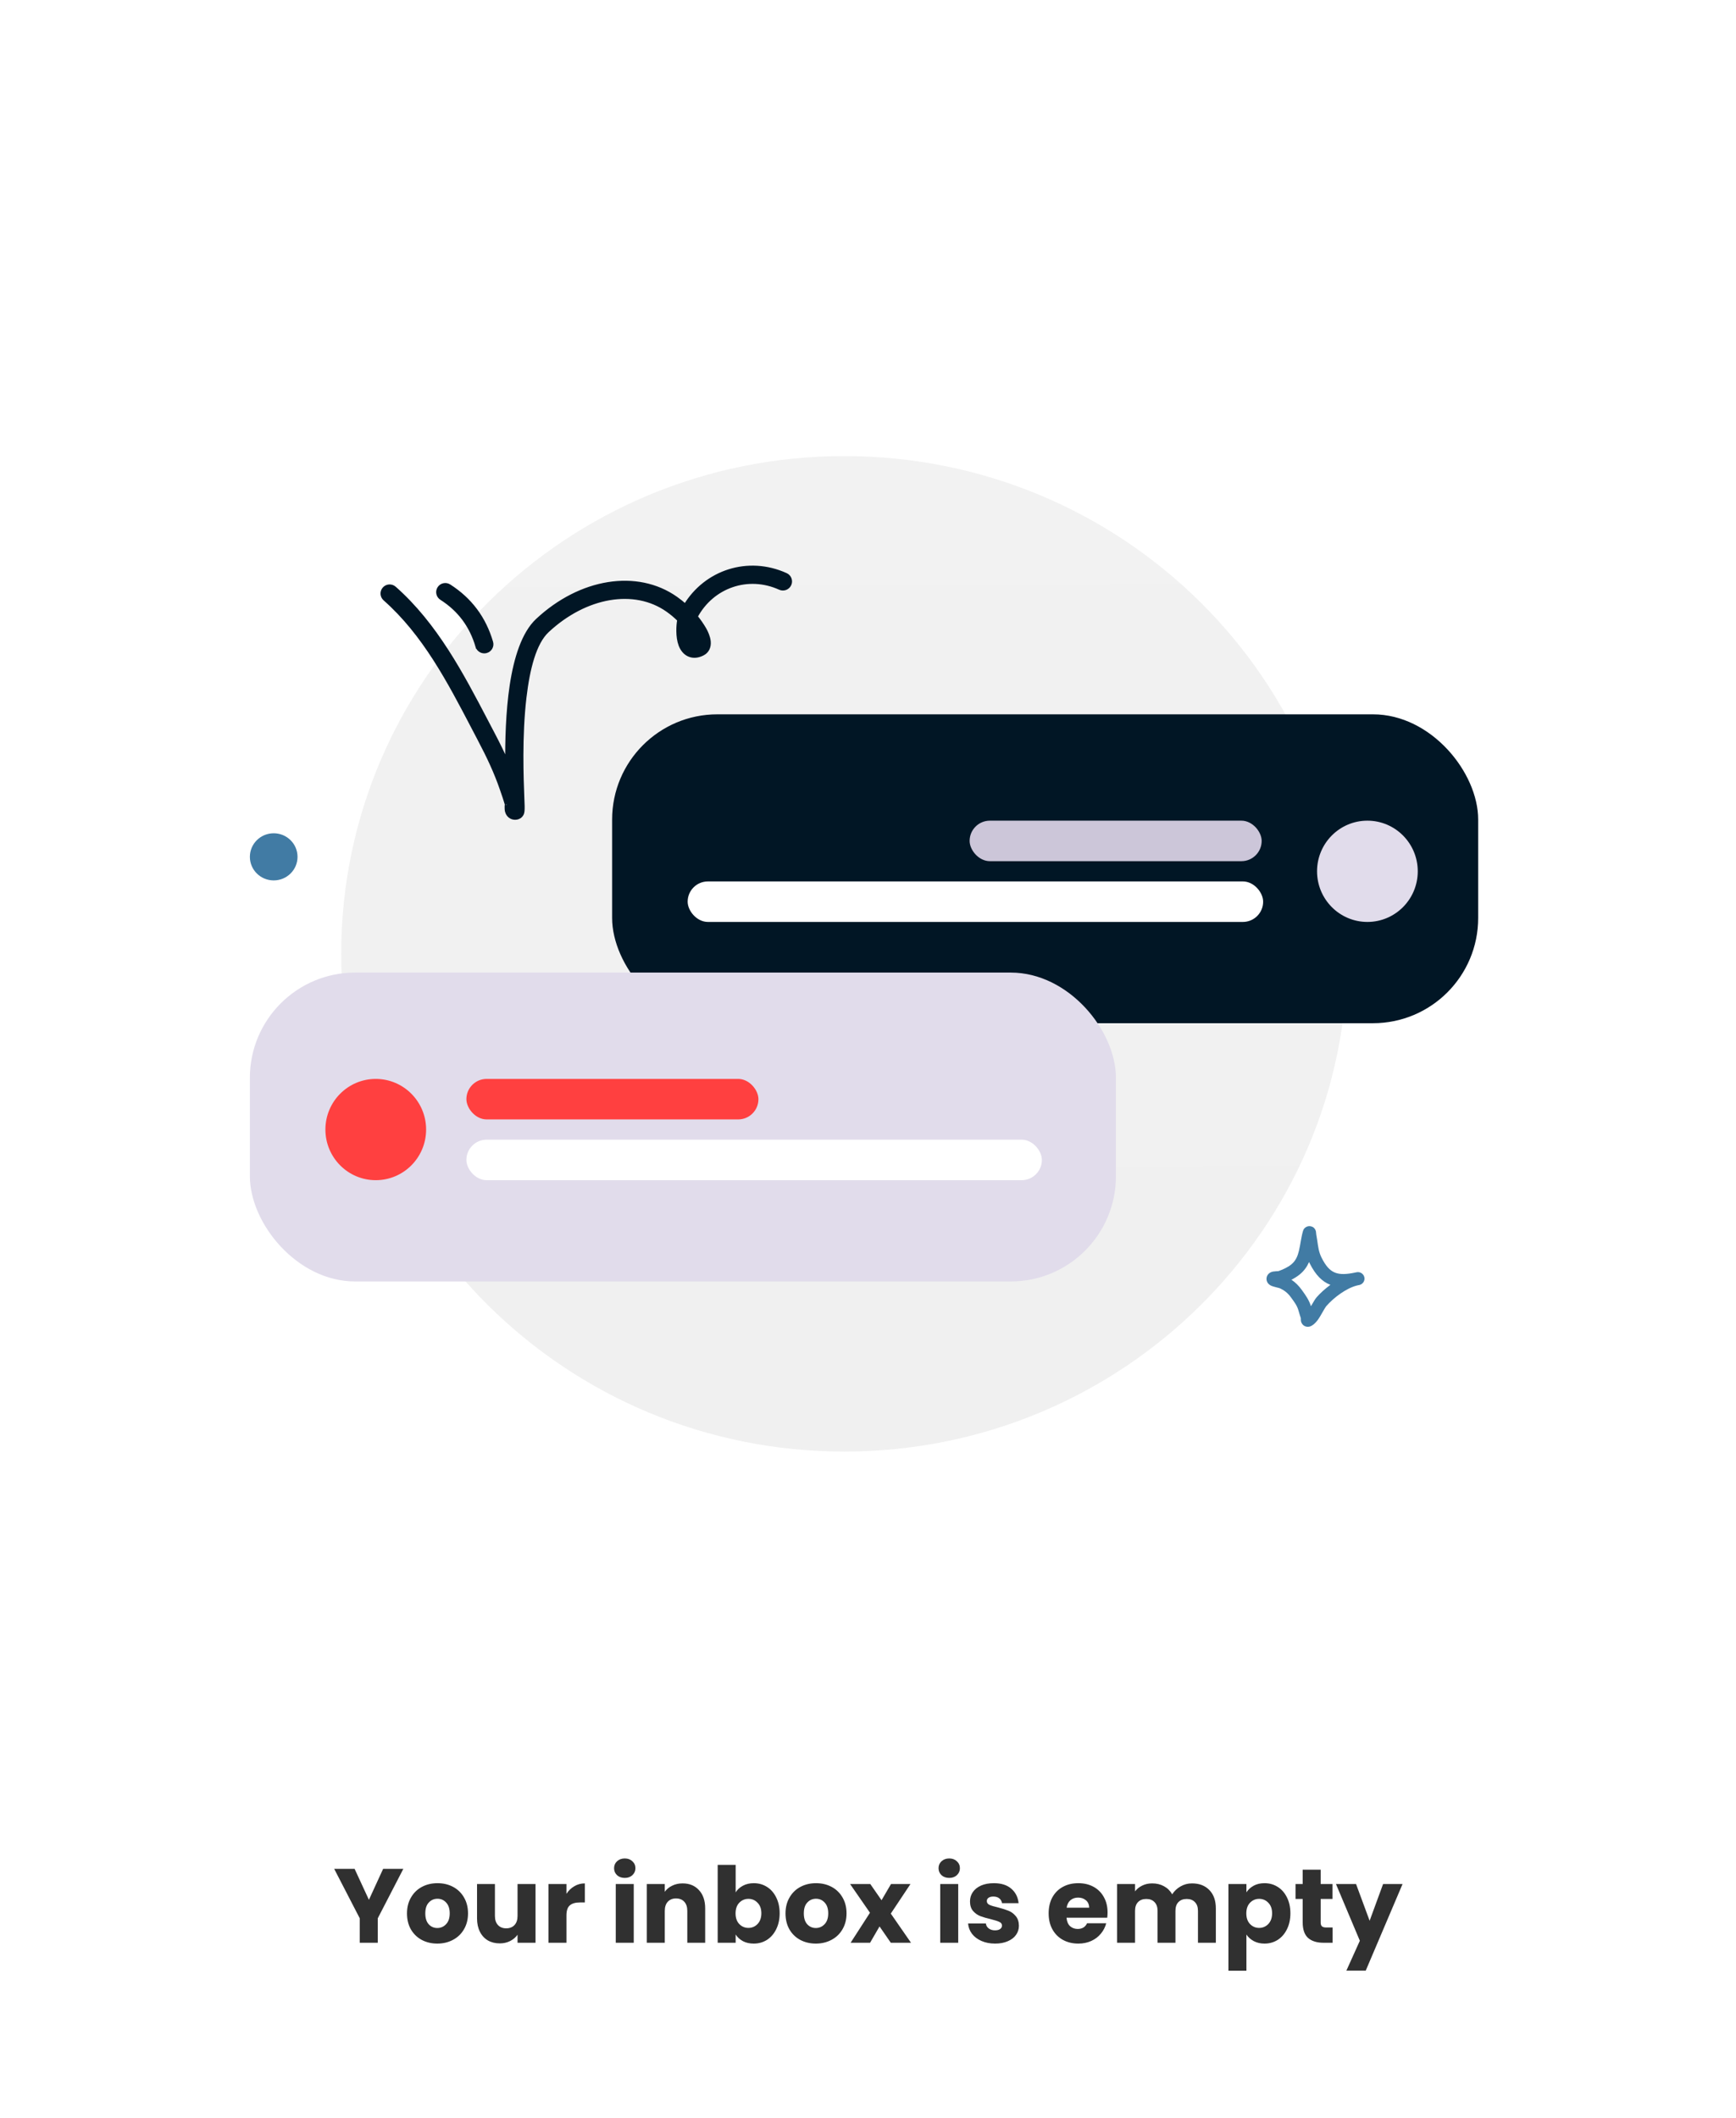 <svg width="396" height="483" viewBox="0 0 396 483" fill="none" xmlns="http://www.w3.org/2000/svg">
<g filter="url(#filter0_d_1219_6549)">
<path d="M192.597 311C255.978 311 307.359 260.184 307.359 197.5C307.359 134.816 255.978 84 192.597 84C129.216 84 77.835 134.816 77.835 197.5C77.835 260.184 129.216 311 192.597 311Z" fill="url(#paint0_linear_1219_6549)"/>
<path fill-rule="evenodd" clip-rule="evenodd" d="M291.613 269.852C292.658 269.483 293.759 268.993 294.608 268.284C295.616 267.442 296.025 266.357 296.301 265.215C296.654 263.748 296.795 262.185 297.224 260.716C297.383 260.17 297.688 259.964 297.819 259.872C298.15 259.641 298.485 259.579 298.8 259.602C299.173 259.629 299.686 259.769 300.023 260.388C300.071 260.476 300.134 260.611 300.176 260.796C300.206 260.931 300.226 261.355 300.259 261.53C300.34 261.96 300.408 262.391 300.471 262.824C300.684 264.264 300.806 265.487 301.476 266.81C302.385 268.607 303.296 269.706 304.532 270.193C305.727 270.664 307.156 270.575 308.981 270.206C309.155 270.164 309.327 270.129 309.497 270.099C310.301 269.96 311.071 270.483 311.229 271.276C311.387 272.068 310.875 272.84 310.078 273.015C309.911 273.051 309.747 273.085 309.585 273.117C307.118 273.721 304.263 275.876 302.603 277.764C302.092 278.345 301.343 279.972 300.579 281.01C300.015 281.776 299.382 282.281 298.85 282.459C298.493 282.579 298.193 282.561 297.945 282.5C297.584 282.412 297.285 282.219 297.055 281.911C296.93 281.743 296.814 281.518 296.759 281.23C296.732 281.092 296.729 280.74 296.73 280.581C296.574 280.051 296.384 279.534 296.245 278.999C295.914 277.724 295.264 276.917 294.492 275.851C293.77 274.853 292.995 274.225 291.858 273.725C291.711 273.689 290.517 273.4 290.096 273.234C289.481 272.991 289.187 272.584 289.081 272.365C288.9 271.993 288.881 271.668 288.917 271.397C288.971 270.996 289.153 270.654 289.475 270.378C289.674 270.206 289.972 270.039 290.371 269.957C290.68 269.894 291.498 269.857 291.613 269.852ZM298.612 267.773C298.667 267.895 298.726 268.018 298.788 268.141C300.12 270.772 301.61 272.241 303.42 272.954L303.481 272.977C302.27 273.866 301.173 274.86 300.335 275.813C299.99 276.205 299.534 277.02 299.04 277.856C298.592 276.415 297.859 275.396 296.937 274.121C296.232 273.148 295.494 272.415 294.587 271.819C295.291 271.461 295.962 271.043 296.547 270.554C297.521 269.74 298.165 268.798 298.612 267.773Z" fill="#417BA4"/>
<ellipse cx="62.435" cy="175.383" rx="5.435" ry="5.375" fill="#417BA4"/>
<path d="M100.72 116.347L100.72 116.347C99.987 115.878 99.769 114.902 100.244 114.168C100.715 113.435 101.694 113.225 102.426 113.693C107.24 116.767 110.394 121.03 111.989 126.469C112.237 127.309 111.746 128.182 110.914 128.424L110.913 128.424C110.077 128.667 109.195 128.191 108.953 127.352L109.433 127.213L108.953 127.354C107.576 122.658 104.873 118.997 100.72 116.347Z" fill="#011625" stroke="#011625"/>
<path d="M160.254 129.013L160.253 129.013C158.993 129.649 157.918 129.607 157.06 129.182C156.241 128.777 155.642 128.003 155.278 127.043L155.278 127.043C154.931 126.127 154.793 125.001 154.778 123.936C154.765 122.988 154.851 122.055 154.994 121.315C154.171 120.492 153.275 119.742 152.321 119.069C144.752 113.734 133.53 115.641 124.798 123.794C123.343 125.153 122.231 127.298 121.386 129.96C120.544 132.614 119.983 135.733 119.598 138.991L119.598 138.991C118.553 147.814 118.935 157.537 119.115 162.131C119.142 162.82 119.165 163.394 119.177 163.832L119.177 163.833C119.189 164.263 119.174 164.611 119.15 164.87C119.138 164.999 119.123 165.11 119.107 165.199C119.094 165.272 119.073 165.371 119.037 165.454C118.744 166.145 118.197 166.336 117.857 166.4L117.857 166.4L117.852 166.401C117.372 166.486 116.972 166.395 116.649 166.228L116.646 166.227C116.206 165.996 115.856 165.592 115.699 165.009L115.698 165.006C115.614 164.687 115.599 164.284 115.608 163.906L115.608 163.901C115.611 163.825 115.617 163.749 115.622 163.684C115.623 163.669 115.624 163.654 115.625 163.64C115.63 163.59 115.633 163.546 115.636 163.502C115.639 163.448 115.64 163.407 115.639 163.375C115.638 163.343 115.634 163.333 115.636 163.337C115.345 162.33 115.003 161.343 114.655 160.338C114.604 160.192 114.553 160.045 114.502 159.897L114.502 159.896C113.185 156.057 111.481 152.454 109.579 148.84L110.022 148.608L109.579 148.84C109.068 147.87 108.559 146.895 108.05 145.92C102.495 135.286 96.856 124.49 87.832 116.52L87.832 116.52C87.181 115.945 87.115 114.947 87.699 114.294C88.278 113.643 89.275 113.588 89.929 114.161L89.93 114.162C99.36 122.487 105.253 133.754 110.951 144.65C111.428 145.562 111.904 146.472 112.38 147.377L112.38 147.377C113.59 149.675 114.727 151.981 115.744 154.35C115.696 148.974 115.863 142.318 116.764 136.317C117.235 133.184 117.92 130.217 118.873 127.67C119.824 125.129 121.055 122.972 122.636 121.495L122.636 121.495C132.431 112.348 145.321 110.272 154.148 116.497L154.148 116.497C154.912 117.036 155.647 117.619 156.344 118.245C161.079 110.364 170.716 107.274 179.246 111.147C180.043 111.508 180.393 112.444 180.031 113.236L180.031 113.236L180.03 113.239C179.663 114.028 178.729 114.375 177.934 114.015L177.934 114.015C170.632 110.7 162.372 113.569 158.631 120.62C159.403 121.552 160.1 122.55 160.701 123.607C160.996 124.126 161.541 125.269 161.629 126.293C161.729 127.415 161.339 128.464 160.254 129.013ZM158.237 125.929L158.237 125.93C158.296 126.083 158.341 126.189 158.389 126.268C158.409 126.301 158.426 126.322 158.439 126.336C158.361 126.008 158.212 125.667 158.08 125.406C158.124 125.592 158.176 125.768 158.237 125.929Z" fill="#011625" stroke="#011625"/>
<rect x="139.632" y="142.887" width="197.556" height="70.433" rx="24" fill="#011625"/>
<rect x="221.181" y="167.135" width="66.618" height="9.237" rx="4.619" fill="#CCC6D9"/>
<rect x="156.861" y="180.99" width="131.274" height="9.237" rx="4.619" fill="white"/>
<ellipse cx="311.919" cy="178.681" rx="11.486" ry="11.546" fill="#E1DCEB"/>
<rect x="57" y="201.774" width="197.556" height="70.433" rx="24" fill="#E1DCEB"/>
<rect x="106.389" y="226.022" width="66.618" height="9.237" rx="4.619" fill="#FF4040"/>
<rect x="106.389" y="239.878" width="131.274" height="9.237" rx="4.619" fill="white"/>
<ellipse cx="85.715" cy="237.568" rx="11.486" ry="11.546" fill="#FF4040"/>
<path d="M92.002 406.152L86.17 417.432V423H82.066V417.432L76.234 406.152H80.89L84.154 413.208L87.394 406.152H92.002ZM99.752 423.192C98.44 423.192 97.256 422.912 96.2 422.352C95.16 421.792 94.336 420.992 93.728 419.952C93.136 418.912 92.84 417.696 92.84 416.304C92.84 414.928 93.144 413.72 93.752 412.68C94.36 411.624 95.192 410.816 96.248 410.256C97.304 409.696 98.488 409.416 99.8 409.416C101.112 409.416 102.296 409.696 103.352 410.256C104.408 410.816 105.24 411.624 105.848 412.68C106.456 413.72 106.76 414.928 106.76 416.304C106.76 417.68 106.448 418.896 105.824 419.952C105.216 420.992 104.376 421.792 103.304 422.352C102.248 422.912 101.064 423.192 99.752 423.192ZM99.752 419.64C100.536 419.64 101.2 419.352 101.744 418.776C102.304 418.2 102.584 417.376 102.584 416.304C102.584 415.232 102.312 414.408 101.768 413.832C101.24 413.256 100.584 412.968 99.8 412.968C99 412.968 98.336 413.256 97.808 413.832C97.28 414.392 97.016 415.216 97.016 416.304C97.016 417.376 97.272 418.2 97.784 418.776C98.312 419.352 98.968 419.64 99.752 419.64ZM122.161 409.608V423H118.057V421.176C117.641 421.768 117.073 422.248 116.353 422.616C115.649 422.968 114.865 423.144 114.001 423.144C112.977 423.144 112.073 422.92 111.289 422.472C110.505 422.008 109.897 421.344 109.465 420.48C109.033 419.616 108.817 418.6 108.817 417.432V409.608H112.897V416.88C112.897 417.776 113.129 418.472 113.593 418.968C114.057 419.464 114.681 419.712 115.465 419.712C116.265 419.712 116.897 419.464 117.361 418.968C117.825 418.472 118.057 417.776 118.057 416.88V409.608H122.161ZM129.213 411.84C129.693 411.104 130.293 410.528 131.013 410.112C131.733 409.68 132.533 409.464 133.413 409.464V413.808H132.285C131.261 413.808 130.493 414.032 129.981 414.48C129.469 414.912 129.213 415.68 129.213 416.784V423H125.109V409.608H129.213V411.84ZM142.525 408.216C141.805 408.216 141.213 408.008 140.749 407.592C140.301 407.16 140.077 406.632 140.077 406.008C140.077 405.368 140.301 404.84 140.749 404.424C141.213 403.992 141.805 403.776 142.525 403.776C143.229 403.776 143.805 403.992 144.253 404.424C144.717 404.84 144.949 405.368 144.949 406.008C144.949 406.632 144.717 407.16 144.253 407.592C143.805 408.008 143.229 408.216 142.525 408.216ZM144.565 409.608V423H140.461V409.608H144.565ZM155.699 409.464C157.267 409.464 158.515 409.976 159.443 411C160.387 412.008 160.859 413.4 160.859 415.176V423H156.779V415.728C156.779 414.832 156.547 414.136 156.083 413.64C155.619 413.144 154.995 412.896 154.211 412.896C153.427 412.896 152.803 413.144 152.339 413.64C151.875 414.136 151.643 414.832 151.643 415.728V423H147.539V409.608H151.643V411.384C152.059 410.792 152.619 410.328 153.323 409.992C154.027 409.64 154.819 409.464 155.699 409.464ZM167.815 411.504C168.199 410.88 168.751 410.376 169.471 409.992C170.191 409.608 171.015 409.416 171.943 409.416C173.047 409.416 174.047 409.696 174.943 410.256C175.839 410.816 176.543 411.616 177.055 412.656C177.583 413.696 177.847 414.904 177.847 416.28C177.847 417.656 177.583 418.872 177.055 419.928C176.543 420.968 175.839 421.776 174.943 422.352C174.047 422.912 173.047 423.192 171.943 423.192C170.999 423.192 170.175 423.008 169.471 422.64C168.767 422.256 168.215 421.752 167.815 421.128V423H163.711V405.24H167.815V411.504ZM173.671 416.28C173.671 415.256 173.383 414.456 172.807 413.88C172.247 413.288 171.551 412.992 170.719 412.992C169.903 412.992 169.207 413.288 168.631 413.88C168.071 414.472 167.791 415.28 167.791 416.304C167.791 417.328 168.071 418.136 168.631 418.728C169.207 419.32 169.903 419.616 170.719 419.616C171.535 419.616 172.231 419.32 172.807 418.728C173.383 418.12 173.671 417.304 173.671 416.28ZM186.096 423.192C184.784 423.192 183.6 422.912 182.544 422.352C181.504 421.792 180.68 420.992 180.072 419.952C179.48 418.912 179.184 417.696 179.184 416.304C179.184 414.928 179.488 413.72 180.096 412.68C180.704 411.624 181.536 410.816 182.592 410.256C183.648 409.696 184.832 409.416 186.144 409.416C187.456 409.416 188.64 409.696 189.696 410.256C190.752 410.816 191.584 411.624 192.192 412.68C192.8 413.72 193.104 414.928 193.104 416.304C193.104 417.68 192.792 418.896 192.168 419.952C191.56 420.992 190.72 421.792 189.648 422.352C188.592 422.912 187.408 423.192 186.096 423.192ZM186.096 419.64C186.88 419.64 187.544 419.352 188.088 418.776C188.648 418.2 188.928 417.376 188.928 416.304C188.928 415.232 188.656 414.408 188.112 413.832C187.584 413.256 186.928 412.968 186.144 412.968C185.344 412.968 184.68 413.256 184.152 413.832C183.624 414.392 183.36 415.216 183.36 416.304C183.36 417.376 183.616 418.2 184.128 418.776C184.656 419.352 185.312 419.64 186.096 419.64ZM203.201 423L200.633 419.28L198.473 423H194.033L198.449 416.16L193.913 409.608H198.521L201.089 413.304L203.249 409.608H207.689L203.201 416.352L207.809 423H203.201ZM216.54 408.216C215.82 408.216 215.228 408.008 214.764 407.592C214.316 407.16 214.092 406.632 214.092 406.008C214.092 405.368 214.316 404.84 214.764 404.424C215.228 403.992 215.82 403.776 216.54 403.776C217.244 403.776 217.82 403.992 218.268 404.424C218.732 404.84 218.964 405.368 218.964 406.008C218.964 406.632 218.732 407.16 218.268 407.592C217.82 408.008 217.244 408.216 216.54 408.216ZM218.58 409.608V423H214.476V409.608H218.58ZM227.002 423.192C225.834 423.192 224.794 422.992 223.882 422.592C222.97 422.192 222.25 421.648 221.722 420.96C221.194 420.256 220.898 419.472 220.834 418.608H224.89C224.938 419.072 225.154 419.448 225.538 419.736C225.922 420.024 226.394 420.168 226.954 420.168C227.466 420.168 227.858 420.072 228.13 419.88C228.418 419.672 228.562 419.408 228.562 419.088C228.562 418.704 228.362 418.424 227.962 418.248C227.562 418.056 226.914 417.848 226.018 417.624C225.058 417.4 224.258 417.168 223.618 416.928C222.978 416.672 222.426 416.28 221.962 415.752C221.498 415.208 221.266 414.48 221.266 413.568C221.266 412.8 221.474 412.104 221.89 411.48C222.322 410.84 222.946 410.336 223.762 409.968C224.594 409.6 225.578 409.416 226.714 409.416C228.394 409.416 229.714 409.832 230.674 410.664C231.65 411.496 232.21 412.6 232.354 413.976H228.562C228.498 413.512 228.29 413.144 227.938 412.872C227.602 412.6 227.154 412.464 226.594 412.464C226.114 412.464 225.746 412.56 225.49 412.752C225.234 412.928 225.106 413.176 225.106 413.496C225.106 413.88 225.306 414.168 225.706 414.36C226.122 414.552 226.762 414.744 227.626 414.936C228.618 415.192 229.426 415.448 230.05 415.704C230.674 415.944 231.218 416.344 231.682 416.904C232.162 417.448 232.41 418.184 232.426 419.112C232.426 419.896 232.202 420.6 231.754 421.224C231.322 421.832 230.69 422.312 229.858 422.664C229.042 423.016 228.09 423.192 227.002 423.192ZM252.647 416.088C252.647 416.472 252.623 416.872 252.575 417.288H243.287C243.351 418.12 243.615 418.76 244.079 419.208C244.559 419.64 245.143 419.856 245.831 419.856C246.855 419.856 247.567 419.424 247.967 418.56H252.335C252.111 419.44 251.703 420.232 251.111 420.936C250.535 421.64 249.807 422.192 248.927 422.592C248.047 422.992 247.063 423.192 245.975 423.192C244.663 423.192 243.495 422.912 242.471 422.352C241.447 421.792 240.647 420.992 240.071 419.952C239.495 418.912 239.207 417.696 239.207 416.304C239.207 414.912 239.487 413.696 240.047 412.656C240.623 411.616 241.423 410.816 242.447 410.256C243.471 409.696 244.647 409.416 245.975 409.416C247.271 409.416 248.423 409.688 249.431 410.232C250.439 410.776 251.223 411.552 251.783 412.56C252.359 413.568 252.647 414.744 252.647 416.088ZM248.447 415.008C248.447 414.304 248.207 413.744 247.727 413.328C247.247 412.912 246.647 412.704 245.927 412.704C245.239 412.704 244.655 412.904 244.175 413.304C243.711 413.704 243.423 414.272 243.311 415.008H248.447ZM271.9 409.464C273.564 409.464 274.884 409.968 275.86 410.976C276.852 411.984 277.348 413.384 277.348 415.176V423H273.268V415.728C273.268 414.864 273.036 414.2 272.572 413.736C272.124 413.256 271.5 413.016 270.7 413.016C269.9 413.016 269.268 413.256 268.804 413.736C268.356 414.2 268.132 414.864 268.132 415.728V423H264.052V415.728C264.052 414.864 263.82 414.2 263.356 413.736C262.908 413.256 262.284 413.016 261.484 413.016C260.684 413.016 260.052 413.256 259.588 413.736C259.14 414.2 258.916 414.864 258.916 415.728V423H254.812V409.608H258.916V411.288C259.332 410.728 259.876 410.288 260.548 409.968C261.22 409.632 261.98 409.464 262.828 409.464C263.836 409.464 264.732 409.68 265.516 410.112C266.316 410.544 266.94 411.16 267.388 411.96C267.852 411.224 268.484 410.624 269.284 410.16C270.084 409.696 270.956 409.464 271.9 409.464ZM284.322 411.504C284.722 410.88 285.274 410.376 285.978 409.992C286.682 409.608 287.506 409.416 288.45 409.416C289.554 409.416 290.554 409.696 291.45 410.256C292.346 410.816 293.05 411.616 293.562 412.656C294.09 413.696 294.354 414.904 294.354 416.28C294.354 417.656 294.09 418.872 293.562 419.928C293.05 420.968 292.346 421.776 291.45 422.352C290.554 422.912 289.554 423.192 288.45 423.192C287.522 423.192 286.698 423 285.978 422.616C285.274 422.232 284.722 421.736 284.322 421.128V429.384H280.218V409.608H284.322V411.504ZM290.178 416.28C290.178 415.256 289.89 414.456 289.314 413.88C288.754 413.288 288.058 412.992 287.226 412.992C286.41 412.992 285.714 413.288 285.138 413.88C284.578 414.472 284.298 415.28 284.298 416.304C284.298 417.328 284.578 418.136 285.138 418.728C285.714 419.32 286.41 419.616 287.226 419.616C288.042 419.616 288.738 419.32 289.314 418.728C289.89 418.12 290.178 417.304 290.178 416.28ZM303.972 419.52V423H301.884C300.396 423 299.236 422.64 298.404 421.92C297.572 421.184 297.156 419.992 297.156 418.344V413.016H295.524V409.608H297.156V406.344H301.26V409.608H303.948V413.016H301.26V418.392C301.26 418.792 301.356 419.08 301.548 419.256C301.74 419.432 302.06 419.52 302.508 419.52H303.972ZM319.938 409.608L311.538 429.36H307.122L310.194 422.544L304.746 409.608H309.33L312.426 417.984L315.498 409.608H319.938Z" fill="#303030"/>
</g>
<defs>
<filter id="filter0_d_1219_6549" x="-30" y="-10" width="456" height="541" filterUnits="userSpaceOnUse" color-interpolation-filters="sRGB">
<feFlood flood-opacity="0" result="BackgroundImageFix"/>
<feColorMatrix in="SourceAlpha" type="matrix" values="0 0 0 0 0 0 0 0 0 0 0 0 0 0 0 0 0 0 127 0" result="hardAlpha"/>
<feOffset dy="20"/>
<feGaussianBlur stdDeviation="15"/>
<feComposite in2="hardAlpha" operator="out"/>
<feColorMatrix type="matrix" values="0 0 0 0 0.571 0 0 0 0 0.571 0 0 0 0 0.571 0 0 0 0.19 0"/>
<feBlend mode="normal" in2="BackgroundImageFix" result="effect1_dropShadow_1219_6549"/>
<feBlend mode="normal" in="SourceGraphic" in2="effect1_dropShadow_1219_6549" result="shape"/>
</filter>
<linearGradient id="paint0_linear_1219_6549" x1="191.712" y1="47.042" x2="194.012" y2="445.637" gradientUnits="userSpaceOnUse">
<stop stop-color="#F2F2F2"/>
<stop offset="1" stop-color="#EFEFEF"/>
</linearGradient>
</defs>
</svg>
